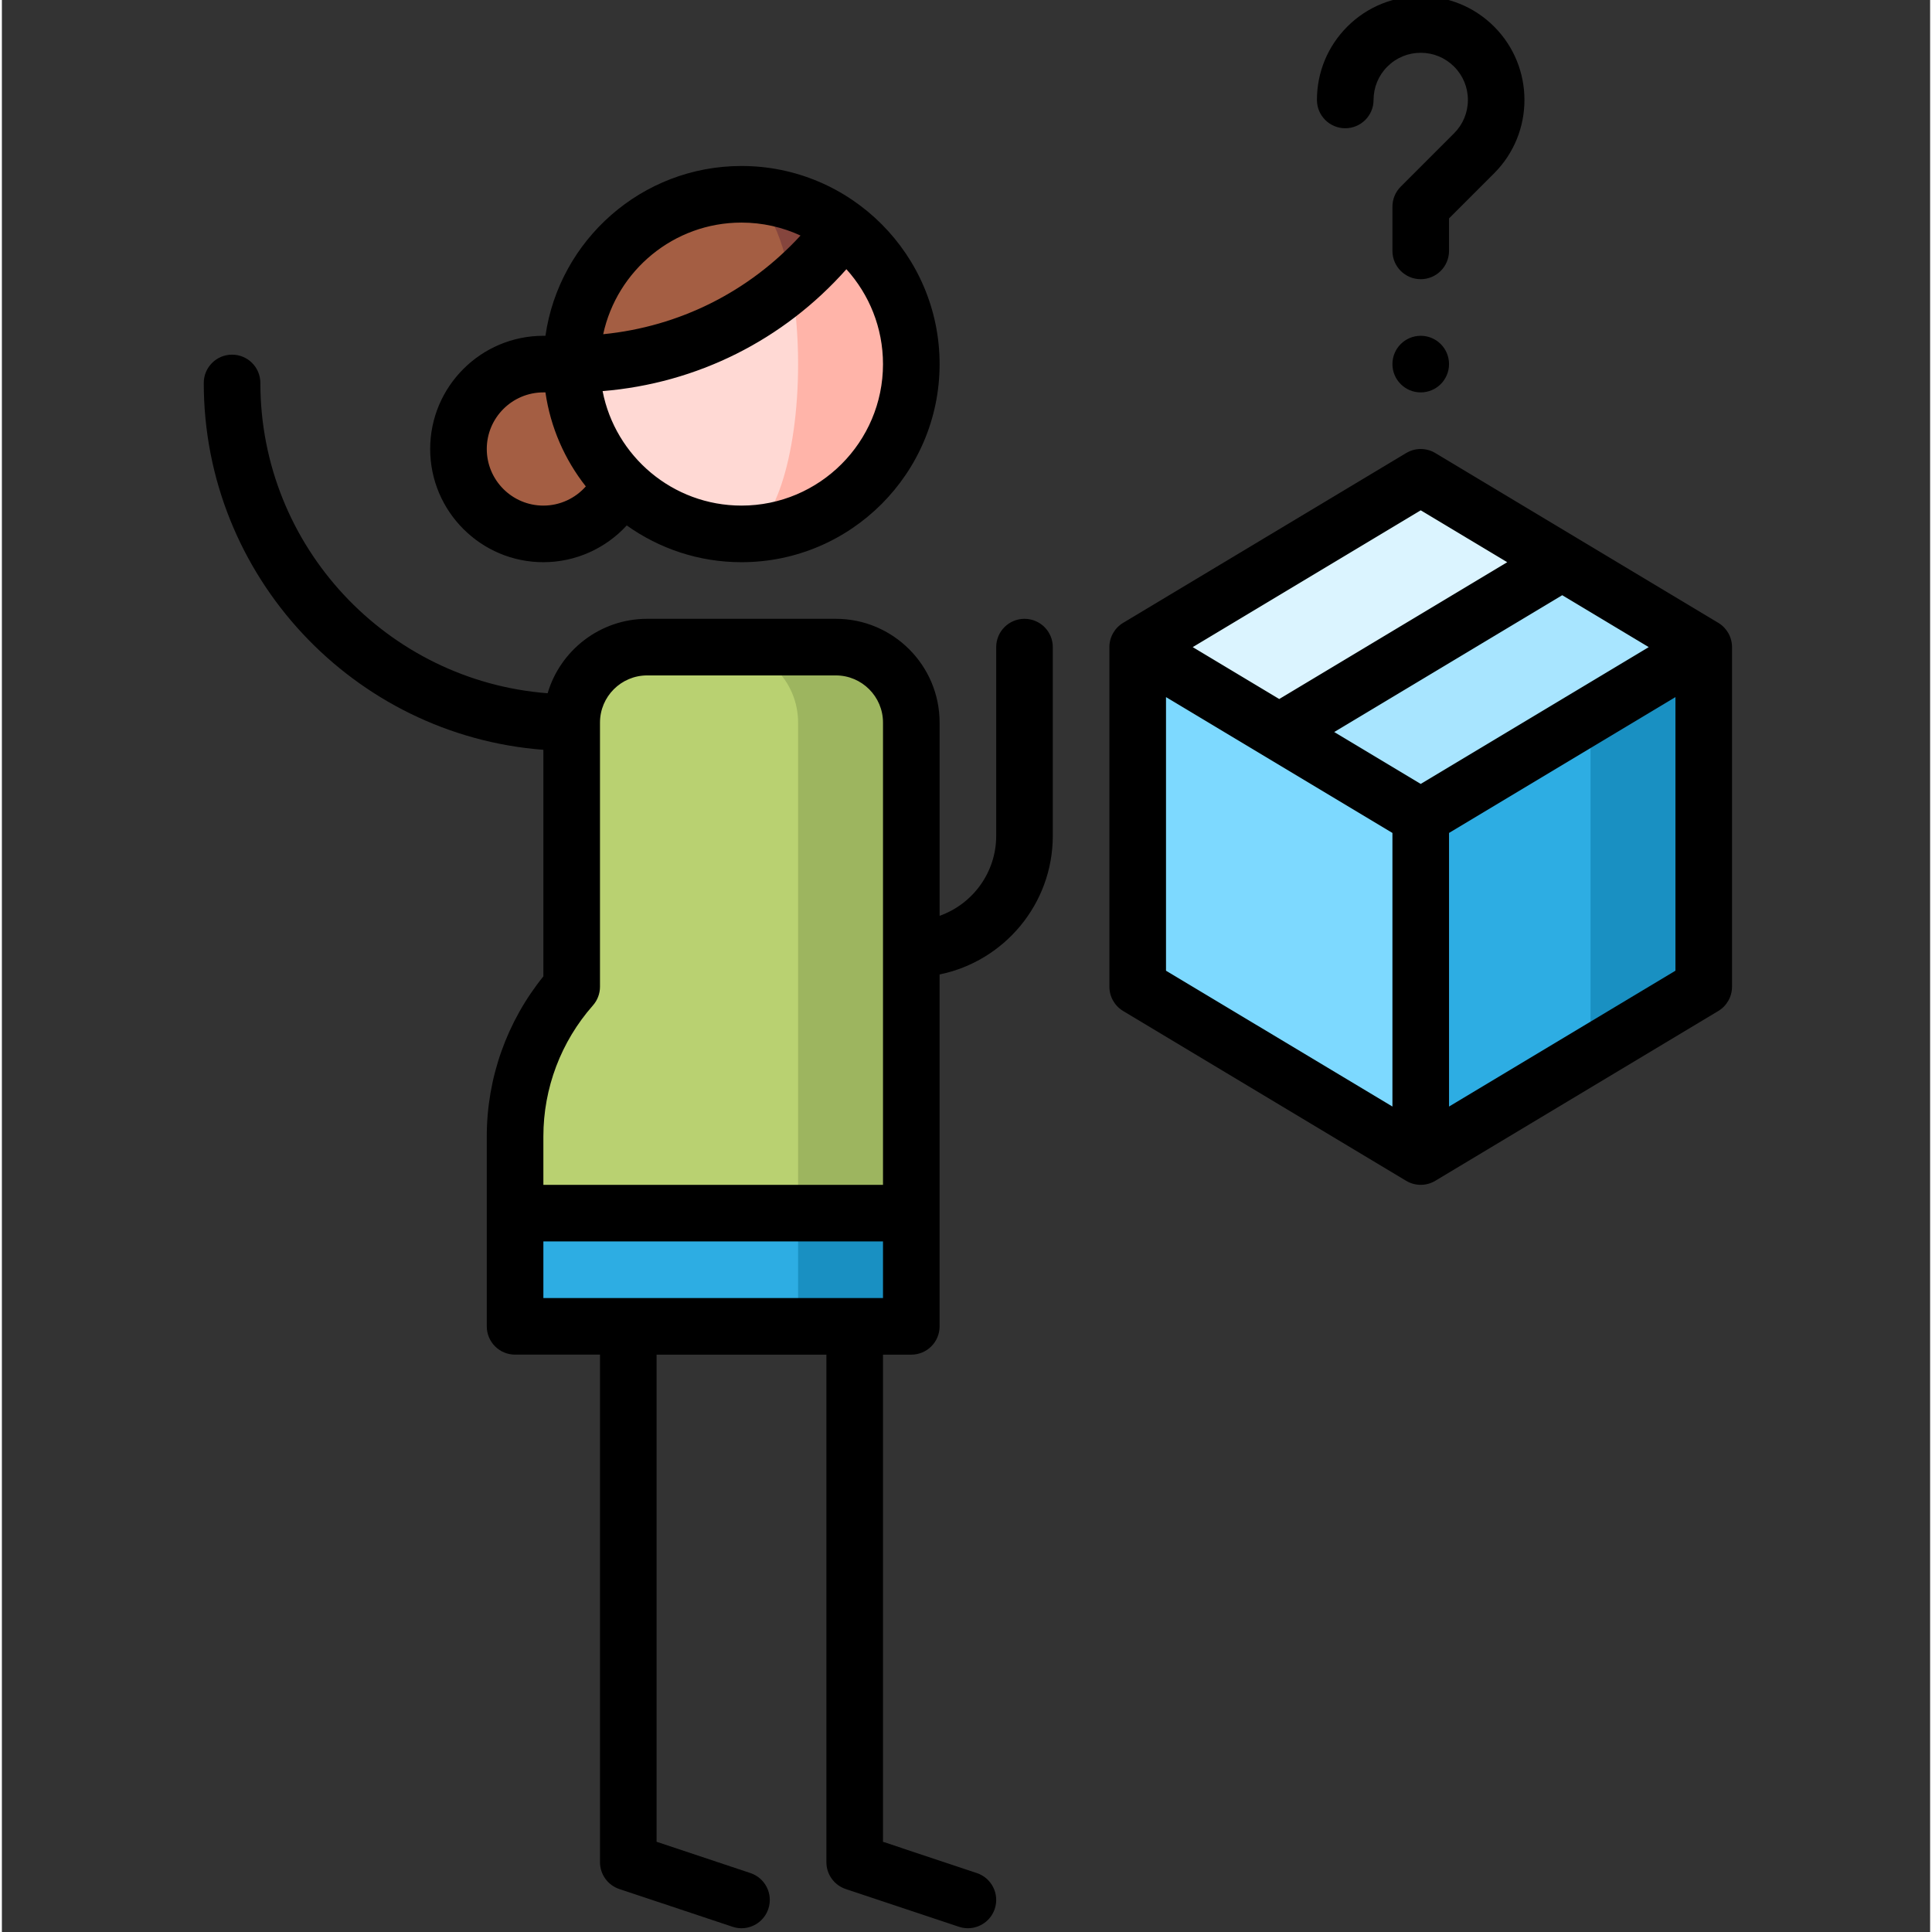 <svg height="511pt" viewBox="-53 1 511 512" width="511pt" xmlns="http://www.w3.org/2000/svg"><rect x="-53" y="1" width="511" height="512" fill="#333333" stroke="none"/><path d="m188.004 352.496h-30l-30-60.004 60 30zm0 0" fill="#1990c2"/><path d="m158.004 352.496h-75.004v-30.004l75.004-30zm0 0" fill="#2dade3"/><path d="m111.234 97.488v31.258c-3.418 8.078-11.414 13.742-20.734 13.742-12.426 0-22.5-10.074-22.5-22.5s10.074-22.5 22.5-22.5zm0 0" fill="#a45e43"/><path d="m170.004 61.488h-27v81c24.852 0 45-20.148 45-45 0-14.719-7.07-27.801-18-36zm0 0" fill="#ffb4a9"/><path d="m156.203 76.129c1.148 6.359 1.801 13.629 1.801 21.359 0 24.852-6.723 45-15 45-24.852 0-45-20.148-45-45zm0 0" fill="#ffd9d4"/><path d="m170.004 61.488c-4.039 5.379-8.672 10.289-13.801 14.641l-13.199-23.641c10.121 0 19.48 3.352 27 9zm0 0" fill="#85453d"/><path d="m98.004 97.488c0-24.852 20.148-45 45-45 5.699 0 10.668 9.559 13.199 23.641-15.691 13.32-36.012 21.359-58.199 21.359zm0 0" fill="#a45e43"/><path d="m168.004 172.492h-30l20 150h30v-130c0-11.047-8.957-20-20-20zm0 0" fill="#9db55f"/><path d="m138.004 172.492h-20c-11.047 0-20 8.953-20 20v70c-9.332 10.574-15.004 24.453-15.004 39.668v20.332h75.004v-130c0-11.047-8.957-20-20-20zm0 0" fill="#b9d171"/><path d="m398.012 172.492v90l-30 18-30.004-108zm0 0" fill="#1990c2"/><path d="m368.012 172.492v108l-45.004 27-30-135zm0 0" fill="#2dade3"/><path d="m323.008 172.492v135l-75-45v-90zm0 0" fill="#7dd9ff"/><path d="m398.008 172.492-75 45-37.5-22.5 15-30 60-15.004zm0 0" fill="#a8e5ff"/><path d="m360.508 149.988-75 45.004-37.504-22.5 75.004-45.004zm0 0" fill="#dbf4ff"/><path d="m330.508 97.488c0 4.145-3.359 7.5-7.5 7.5-4.145 0-7.5-3.355-7.5-7.5 0-4.141 3.355-7.5 7.5-7.5 4.141 0 7.5 3.359 7.5 7.5zm0 0"/><path d="m90.5 149.988c8.535 0 16.504-3.652 22.094-9.742 8.59 6.125 19.082 9.742 30.41 9.742 28.949 0 52.5-23.551 52.5-52.5s-23.551-52.5-52.5-52.5c-26.402 0-48.305 19.594-51.957 45h-.547c-16.539 0-30 13.457-30 30s13.461 30 30 30zm90.004-52.5c0 20.68-16.824 37.5-37.5 37.5-18.23 0-33.457-13.074-36.809-30.34 25.031-2.055 47.918-13.496 64.609-32.301 6.023 6.656 9.699 15.477 9.699 25.141zm-37.5-37.5c5.582 0 10.879 1.234 15.645 3.434-13.719 14.934-32.145 24.148-52.297 26.148 3.645-16.887 18.691-29.582 36.652-29.582zm-52.504 45h.547c1.34 9.316 5.133 17.84 10.699 24.914-2.805 3.176-6.879 5.086-11.246 5.086-8.27 0-15-6.727-15-15 0-8.27 6.73-15 15-15zm0 0"/><path d="m218.004 164.992c-4.141 0-7.5 3.355-7.5 7.5v50c0 9.777-6.27 18.113-15 21.211v-51.211c0-15.164-12.336-27.5-27.5-27.5h-50c-12.465 0-23.016 8.336-26.379 19.727-42.52-3.266-76.125-38.887-76.125-82.23 0-4.141-3.355-7.5-7.5-7.5s-7.5 3.359-7.5 7.5c0 51.242 39.73 93.375 90 97.219v60.043c-9.691 11.988-15 26.938-15 42.406v50.336c0 4.145 3.359 7.5 7.5 7.5h22.504v134.504c0 3.227 2.062 6.094 5.125 7.117l30.004 10c.785.262 1.586.387 2.371.387 3.141 0 6.066-1.988 7.113-5.133 1.312-3.93-.812-8.176-4.742-9.484l-24.871-8.293v-129.094h45v134.5c0 3.23 2.066 6.094 5.129 7.117l30 10c.785.262 1.586.387 2.371.387 3.141 0 6.066-1.988 7.117-5.129 1.309-3.93-.816-8.18-4.746-9.488l-24.871-8.293v-129.094h7.5c4.145 0 7.5-3.359 7.5-7.5v-93.258c17.098-3.484 30-18.637 30-36.746v-50c0-4.145-3.355-7.5-7.5-7.5zm-114.379 102.461c1.211-1.367 1.879-3.133 1.879-4.961v-70c0-6.895 5.605-12.5 12.5-12.5h50c6.895 0 12.5 5.605 12.5 12.5v122.504h-90.004v-12.836c0-12.785 4.664-25.113 13.125-34.707zm-13.125 77.543v-15.004h90.004v15.004zm0 0"/><path d="m303.008 34.988c4.141 0 7.5-3.359 7.5-7.5 0-3.34 1.297-6.48 3.66-8.84 2.359-2.359 5.5-3.66 8.84-3.66 3.336 0 6.477 1.301 8.836 3.66 2.363 2.359 3.664 5.5 3.664 8.84 0 3.34-1.301 6.477-3.664 8.84l-14.141 14.141c-1.406 1.406-2.195 3.312-2.195 5.305v11.715c0 4.141 3.355 7.5 7.5 7.5 4.141 0 7.5-3.359 7.5-7.5v-8.609l11.945-11.945c10.723-10.723 10.723-28.168 0-38.891-10.723-10.723-28.172-10.723-38.895 0-5.191 5.191-8.055 12.098-8.055 19.445.004 4.141 3.359 7.5 7.504 7.5zm0 0"/><path d="m401.867 166.059-37.52-22.508c-.016-.012-.031-.02-.047-.031l-37.438-22.461c-2.375-1.426-5.34-1.426-7.715 0l-75.004 45c-2.258 1.355-3.641 3.797-3.641 6.434v90c0 2.633 1.383 5.078 3.641 6.43l75.004 45.004c1.188.711 2.52 1.066 3.859 1.066 1.336 0 2.668-.355 3.855-1.066l75.004-45.004c2.258-1.352 3.641-3.797 3.641-6.43v-90c0-2.637-1.383-5.078-3.641-6.434zm-78.859 42.688-22.926-13.754 60.426-36.258 22.922 13.758zm0-72.508 22.922 13.754-60.422 36.254-22.926-13.754zm-67.504 49.5 60.004 36v72.508l-60.004-36zm75.004 108.508v-72.508l60-36v72.508zm0 0"/></svg>